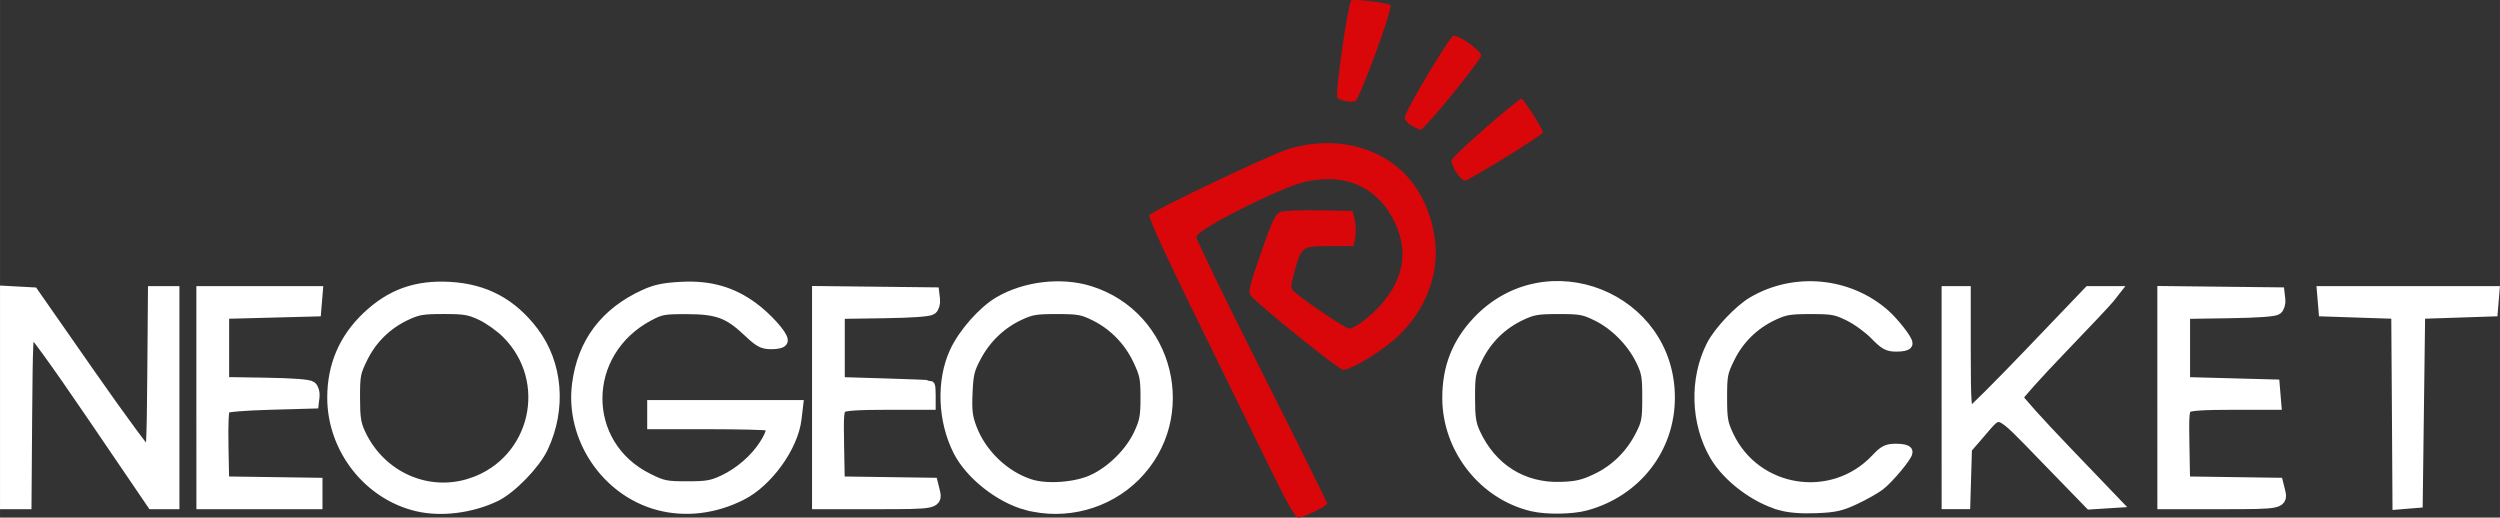 <?xml version="1.0" encoding="UTF-8" standalone="no"?>
<!-- Created with Inkscape (http://www.inkscape.org/) -->

<svg
   xmlns:dc="http://purl.org/dc/elements/1.1/"
   xmlns:cc="http://creativecommons.org/ns#"
   xmlns:rdf="http://www.w3.org/1999/02/22-rdf-syntax-ns#"
   xmlns:svg="http://www.w3.org/2000/svg"
   xmlns="http://www.w3.org/2000/svg"
   xmlns:sodipodi="http://sodipodi.sourceforge.net/DTD/sodipodi-0.dtd"
   xmlns:inkscape="http://www.inkscape.org/namespaces/inkscape"
   width="485.064"
   height="100.432"
   viewBox="0 0 128.34 26.573"
   version="1.1"
   id="svg8"
   inkscape:version="0.92.5 (2060ec1f9f, 2020-04-08)"
   sodipodi:docname="ngp.svg">
  <rect x="0" y="0" width="128.34" height="26.573" fill="#333333" stroke="none"/>
  <defs
     id="defs2" />
  <sodipodi:namedview
     id="base"
     pagecolor="#ffffff"
     bordercolor="#666666"
     borderopacity="1.0"
     inkscape:pageopacity="0.0"
     inkscape:pageshadow="2"
     inkscape:zoom="0.91590885"
     inkscape:cx="326.62229"
     inkscape:cy="97.086311"
     inkscape:document-units="mm"
     inkscape:current-layer="layer1"
     showgrid="false"
     units="px"
     inkscape:pagecheckerboard="true"
     inkscape:window-width="1366"
     inkscape:window-height="740"
     inkscape:window-x="0"
     inkscape:window-y="0"
     inkscape:window-maximized="1" />
  <g
     inkscape:label="Layer 1"
     inkscape:groupmode="layer"
     id="layer1"
     transform="translate(-1.58,-255.031)">
    <path
       inkscape:connector-curvature="0"
       id="path430"
       d="m 171.9,228.769 c -0.108,-0.121 -0.391,-0.639 -0.63,-1.153 -0.239,-0.513 -1.65,-3.397 -3.135,-6.409 -3.539,-7.174 -3.92,-7.979 -3.92,-8.274 0,-0.187 0.266,-0.381 1.089,-0.791 2.301,-1.148 6.216,-2.933 6.751,-3.078 0.932,-0.253 2.797,-0.188 3.726,0.129 1.615,0.551 2.957,1.789 3.497,3.226 1.305,3.471 -0.224,6.871 -3.864,8.593 -0.424,0.201 -0.863,0.331 -0.976,0.289 -0.299,-0.11 -5.004,-4.014 -5.082,-4.216 -0.036,-0.094 0.286,-1.156 0.716,-2.359 0.611,-1.71 0.839,-2.21 1.046,-2.289 0.146,-0.056 1.117,-0.105 2.159,-0.111 2.297,-0.012 2.387,0.034 2.387,1.221 0,0.406 -0.054,0.88 -0.12,1.053 -0.117,0.307 -0.155,0.316 -1.451,0.35 l -1.331,0.035 -0.221,0.785 c -0.257,0.911 -0.386,0.715 1.245,1.886 0.575,0.413 1.12,0.751 1.21,0.751 0.09,0 0.501,-0.33 0.914,-0.733 1.391,-1.361 1.719,-2.713 1.014,-4.182 -0.763,-1.59 -2.043,-2.23 -3.879,-1.94 -0.602,0.095 -1.39,0.416 -3.148,1.282 -1.29,0.635 -2.369,1.194 -2.399,1.242 -0.03,0.048 1.46,3.113 3.309,6.813 1.85,3.699 3.363,6.841 3.363,6.983 0,0.195 -0.188,0.341 -0.778,0.607 -1.146,0.516 -1.269,0.539 -1.491,0.29 z m -44.755,-0.541 c -0.928,-0.182 -2.097,-0.813 -2.866,-1.546 -2.494,-2.379 -2.503,-6.322 -0.02,-8.691 1.937,-1.847 4.598,-2.22 7.037,-0.985 0.805,0.408 2.062,1.671 2.477,2.491 0.708,1.397 0.867,2.88 0.471,4.395 -0.798,3.057 -3.916,4.96 -7.1,4.335 z m 3.116,-2.002 c 0.893,-0.416 1.658,-1.179 2.079,-2.076 0.284,-0.606 0.33,-0.866 0.33,-1.885 0,-1.11 -0.026,-1.23 -0.427,-1.969 -0.785,-1.449 -1.916,-2.146 -3.617,-2.232 -1.401,-0.071 -2.233,0.228 -3.155,1.133 -1.064,1.044 -1.512,2.304 -1.32,3.715 0.223,1.646 1.29,2.922 2.962,3.541 0.746,0.277 2.309,0.164 3.149,-0.227 z m 9.204,1.94 c -1.506,-0.405 -3.001,-1.542 -3.739,-2.843 -1.058,-1.865 -1.01,-4.436 0.116,-6.211 0.81,-1.277 2.313,-2.358 3.733,-2.685 1.344,-0.309 3.056,-0.076 4.279,0.585 0.74,0.399 1.941,1.535 2.244,2.123 0.327,0.634 0.205,0.767 -0.707,0.767 -0.771,0 -0.798,-0.012 -1.342,-0.57 -0.853,-0.877 -1.593,-1.206 -2.857,-1.268 -1.358,-0.067 -2.203,0.227 -3.153,1.095 -0.953,0.871 -1.379,1.848 -1.38,3.17 -8.7e-4,0.815 0.058,1.124 0.326,1.702 0.739,1.593 2.03,2.47 3.772,2.563 1.2,0.064 2.09,-0.22 2.92,-0.929 0.623,-0.533 1.275,-1.389 1.177,-1.546 -0.037,-0.06 -1.341,-0.109 -2.897,-0.109 -2.035,0 -2.872,-0.042 -2.979,-0.149 -0.082,-0.082 -0.149,-0.358 -0.149,-0.612 0,-0.915 -0.279,-0.856 4.053,-0.856 4.504,0 4.234,-0.083 3.965,1.212 -0.684,3.281 -4.161,5.431 -7.382,4.565 z m 19.163,0.062 c -2.069,-0.406 -4.003,-2.265 -4.569,-4.391 -0.2,-0.75 -0.219,-2.153 -0.041,-2.927 0.342,-1.485 1.811,-3.351 3.135,-3.985 2.331,-1.115 4.967,-0.742 6.826,0.964 2.534,2.326 2.617,6.196 0.187,8.665 -1.438,1.461 -3.478,2.077 -5.538,1.673 z m 3.097,-1.995 c 0.865,-0.405 1.636,-1.176 2.08,-2.081 0.301,-0.612 0.346,-0.852 0.346,-1.825 0,-0.951 -0.05,-1.226 -0.33,-1.823 -0.404,-0.862 -1.129,-1.606 -1.999,-2.053 -0.521,-0.267 -0.877,-0.348 -1.715,-0.39 -1.442,-0.071 -2.279,0.24 -3.245,1.206 -1.975,1.975 -1.599,5.285 0.761,6.702 0.929,0.558 1.268,0.643 2.422,0.61 0.768,-0.022 1.152,-0.102 1.68,-0.349 z m 22.661,1.995 c -0.928,-0.182 -2.097,-0.813 -2.866,-1.546 -2.494,-2.379 -2.503,-6.322 -0.02,-8.691 1.921,-1.832 4.609,-2.215 7.008,-1 0.831,0.421 2.085,1.675 2.506,2.506 2.319,4.577 -1.586,9.721 -6.629,8.731 z m 3.097,-1.995 c 0.871,-0.408 1.691,-1.227 2.104,-2.101 0.277,-0.588 0.323,-0.851 0.321,-1.867 -0.002,-1.051 -0.04,-1.256 -0.35,-1.846 -0.443,-0.846 -1.226,-1.629 -2.016,-2.017 -0.905,-0.444 -2.456,-0.493 -3.48,-0.109 -1.01,0.379 -2.035,1.397 -2.407,2.391 -0.337,0.9 -0.358,2.386 -0.044,3.157 0.497,1.224 1.441,2.146 2.638,2.577 0.853,0.308 2.365,0.221 3.235,-0.186 z m 9.596,1.933 c -2.622,-0.705 -4.497,-3.138 -4.492,-5.83 0.003,-1.62 0.521,-2.925 1.636,-4.116 1.88,-2.01 4.719,-2.499 7.204,-1.24 0.755,0.382 1.745,1.288 2.224,2.033 0.533,0.83 0.44,1.012 -0.516,1.012 -0.742,0 -0.756,-0.007 -1.387,-0.659 -0.979,-1.012 -1.614,-1.27 -3.126,-1.27 -1.133,0 -1.309,0.033 -1.975,0.37 -1.441,0.73 -2.339,2.199 -2.34,3.827 -9.9e-4,1.562 0.739,2.911 2.017,3.677 0.899,0.539 1.487,0.684 2.543,0.627 1.141,-0.062 2.059,-0.486 2.869,-1.326 0.612,-0.635 0.626,-0.641 1.383,-0.642 0.524,-5.1e-4 0.785,0.052 0.828,0.166 0.113,0.294 -0.319,0.995 -1.09,1.773 -1.501,1.512 -3.765,2.138 -5.777,1.597 z m -91.327,-0.202 c -0.112,-0.112 -0.149,-1.537 -0.149,-5.647 0,-4.584 0.029,-5.522 0.176,-5.643 0.105,-0.087 0.487,-0.131 0.954,-0.109 l 0.778,0.037 1.045,1.493 c 0.575,0.821 1.839,2.637 2.811,4.034 l 1.766,2.541 0.033,-3.899 c 0.022,-2.624 0.078,-3.954 0.171,-4.065 0.205,-0.248 1.428,-0.223 1.525,0.031 0.042,0.108 0.075,2.645 0.075,5.637 0,4.065 -0.038,5.478 -0.149,5.59 -0.241,0.241 -1.308,0.187 -1.562,-0.078 -0.12,-0.125 -1.198,-1.668 -2.395,-3.427 -1.198,-1.76 -2.458,-3.603 -2.8,-4.096 l -0.622,-0.897 -0.062,4.169 c -0.034,2.293 -0.108,4.239 -0.163,4.324 -0.129,0.2 -1.232,0.204 -1.43,0.006 z m 10.07,-0.018 c -0.104,-0.125 -0.134,-1.697 -0.11,-5.757 l 0.032,-5.585 h 3.235 3.235 l 0.038,0.725 c 0.032,0.622 0.004,0.734 -0.195,0.786 -0.128,0.033 -1.209,0.071 -2.402,0.083 l -2.17,0.023 v 1.555 1.555 l 2.266,0.034 2.266,0.034 0.085,0.452 c 0.047,0.248 0.034,0.597 -0.029,0.775 l -0.114,0.323 -2.268,0.034 -2.268,0.034 v 1.677 1.677 h 2.287 c 1.823,0 2.317,0.036 2.433,0.177 0.084,0.102 0.13,0.458 0.109,0.84 l -0.038,0.663 -3.125,0.033 c -2.538,0.027 -3.152,8.7e-4 -3.268,-0.139 z m 31.619,0.02 c -0.114,-0.114 -0.151,-1.491 -0.149,-5.633 0.001,-3.015 0.047,-5.553 0.102,-5.639 0.077,-0.122 0.816,-0.15 3.265,-0.124 l 3.164,0.033 0.038,0.671 c 0.021,0.371 -0.022,0.732 -0.097,0.806 -0.087,0.087 -0.938,0.136 -2.403,0.138 l -2.267,0.002 v 1.555 1.555 l 2.239,0.042 c 1.527,0.029 2.268,0.088 2.331,0.187 0.155,0.243 0.106,1.164 -0.069,1.309 -0.102,0.085 -0.991,0.15 -2.333,0.171 l -2.169,0.034 -0.035,1.649 -0.035,1.649 2.275,0.002 c 1.251,0.001 2.348,0.048 2.437,0.105 0.111,0.07 0.15,0.334 0.124,0.838 l -0.038,0.735 -3.115,0.033 c -2.318,0.025 -3.154,-0.006 -3.267,-0.118 z m 57.896,-0.002 c -0.034,-0.089 -0.047,-2.682 -0.03,-5.762 l 0.032,-5.6 h 0.747 0.747 l 0.034,2.858 c 0.018,1.572 0.075,2.899 0.125,2.95 0.05,0.05 1.376,-1.252 2.947,-2.894 l 2.855,-2.986 0.876,0.036 c 0.681,0.028 0.884,0.08 0.913,0.233 0.022,0.117 -0.98,1.259 -2.456,2.8 -1.372,1.432 -2.494,2.659 -2.493,2.728 2.5e-4,0.068 1.124,1.288 2.497,2.711 1.626,1.684 2.482,2.661 2.456,2.8 -0.033,0.173 -0.204,0.221 -0.893,0.251 l -0.852,0.037 -2.253,-2.322 -2.253,-2.322 -0.713,0.792 -0.713,0.792 -0.037,1.493 -0.038,1.493 -0.717,0.037 c -0.502,0.026 -0.736,-0.012 -0.779,-0.124 z m 11.167,0.002 c -0.114,-0.114 -0.151,-1.491 -0.149,-5.633 9.8e-4,-3.015 0.047,-5.553 0.102,-5.639 0.077,-0.122 0.816,-0.15 3.265,-0.124 l 3.164,0.033 v 0.747 0.747 l -2.364,0.062 -2.364,0.062 v 1.555 1.555 l 2.234,0.034 c 1.597,0.024 2.262,0.078 2.331,0.187 0.116,0.182 0.127,0.788 0.022,1.179 -0.074,0.277 -0.096,0.28 -2.363,0.28 h -2.288 v 1.68 1.68 l 2.271,0.002 c 1.249,0.001 2.344,0.048 2.433,0.105 0.111,0.07 0.15,0.334 0.124,0.838 l -0.038,0.735 -3.115,0.033 c -2.318,0.025 -3.154,-0.006 -3.267,-0.118 z m 12.068,-0.002 c -0.111,-0.111 -0.149,-1.374 -0.149,-4.913 v -4.764 l -0.28,-0.065 c -0.154,-0.036 -1.008,-0.079 -1.898,-0.096 l -1.618,-0.03 v -0.747 -0.747 l 4.527,-0.033 c 3.238,-0.023 4.576,0.007 4.698,0.109 0.182,0.151 0.231,1.067 0.07,1.32 -0.067,0.105 -0.648,0.163 -1.896,0.187 l -1.799,0.035 -0.062,4.791 c -0.034,2.635 -0.108,4.861 -0.163,4.946 -0.129,0.2 -1.232,0.204 -1.43,0.006 z M 180.36,211.295 c -0.754,-1.012 -0.779,-1.081 -0.517,-1.414 0.481,-0.611 3.814,-3.431 4.01,-3.393 0.269,0.052 1.374,1.822 1.383,2.215 0.006,0.27 -0.268,0.482 -2.077,1.606 -1.146,0.712 -2.175,1.319 -2.287,1.348 -0.125,0.033 -0.323,-0.107 -0.512,-0.362 z m -2.563,-2.718 c -0.284,-0.206 -0.516,-0.446 -0.516,-0.534 0,-0.16 0.568,-1.185 1.946,-3.509 0.493,-0.832 0.82,-1.256 0.987,-1.281 0.331,-0.048 2.045,1.158 2.044,1.439 -3e-4,0.118 -0.761,1.124 -1.691,2.237 -1.271,1.52 -1.76,2.022 -1.972,2.022 -0.155,0 -0.514,-0.168 -0.798,-0.374 z m -3.347,-1.14 c -0.392,-0.088 -0.544,-0.189 -0.588,-0.391 -0.033,-0.15 0.121,-1.415 0.342,-2.81 0.303,-1.921 0.451,-2.569 0.607,-2.668 0.303,-0.191 2.464,0.162 2.632,0.43 0.096,0.153 -0.106,0.832 -0.828,2.793 -0.525,1.425 -1.024,2.636 -1.109,2.689 -0.187,0.119 -0.367,0.111 -1.056,-0.043 z"
       style="fill:#d0d0d0;stroke-width:0.124" />
    <path
       inkscape:connector-curvature="0"
       id="path428"
       d="m 50.225,232.684 c -0.073,-0.088 -0.858,-1.642 -1.744,-3.453 -0.886,-1.811 -2.593,-5.299 -3.794,-7.752 -1.201,-2.453 -2.153,-4.537 -2.117,-4.631 0.036,-0.095 0.467,-0.363 0.956,-0.597 7.037,-3.358 7.14,-3.396 8.917,-3.279 3.086,0.202 5.258,2.378 5.443,5.453 0.104,1.721 -0.353,3.089 -1.481,4.436 -0.975,1.164 -3.198,2.554 -3.709,2.319 -0.525,-0.242 -4.982,-4.057 -4.982,-4.264 0,-0.362 1.462,-4.275 1.639,-4.387 0.27,-0.171 4.134,-0.135 4.31,0.04 0.155,0.155 0.21,1.663 0.074,2.018 -0.061,0.158 -0.286,0.197 -1.151,0.199 -1.521,0.002 -1.6,0.036 -1.822,0.782 -0.317,1.067 -0.317,1.067 1.125,2.059 l 1.312,0.903 0.426,-0.263 c 0.572,-0.353 1.355,-1.26 1.695,-1.963 0.643,-1.328 0.334,-2.826 -0.815,-3.954 -0.816,-0.801 -1.416,-0.986 -2.903,-0.893 -1.058,0.066 -1.124,0.09 -3.325,1.189 -1.235,0.617 -2.349,1.2 -2.476,1.296 -0.219,0.164 -0.041,0.551 3.205,6.967 1.945,3.845 3.405,6.874 3.365,6.978 -0.064,0.166 -1.64,0.958 -1.907,0.958 -0.059,0 -0.168,-0.072 -0.241,-0.16 z m -45.056,-0.651 c -2.584,-0.725 -4.371,-3.06 -4.367,-5.704 0.003,-1.653 0.576,-3.041 1.731,-4.197 1.997,-1.997 5.032,-2.307 7.427,-0.759 1.8,1.163 2.782,3.173 2.628,5.373 -0.161,2.285 -1.657,4.294 -3.808,5.114 -0.921,0.351 -2.676,0.435 -3.611,0.172 z m 3.508,-1.78 c 0.942,-0.464 1.603,-1.144 2.062,-2.122 0.283,-0.604 0.327,-0.86 0.325,-1.882 -0.004,-1.381 -0.23,-1.974 -1.138,-2.984 -0.801,-0.891 -1.683,-1.284 -3.017,-1.346 -1.485,-0.069 -2.287,0.238 -3.319,1.27 -0.933,0.933 -1.296,1.785 -1.296,3.042 0,1.585 0.551,2.704 1.795,3.644 0.872,0.659 1.557,0.861 2.766,0.814 0.842,-0.032 1.152,-0.107 1.822,-0.436 z m 9.08,1.777 c -2.686,-0.723 -4.413,-2.99 -4.406,-5.781 0.005,-1.741 0.632,-3.133 1.958,-4.345 1.211,-1.107 2.591,-1.576 4.332,-1.473 1.206,0.071 2.178,0.417 3.09,1.098 0.696,0.521 1.752,1.8 1.676,2.031 -0.025,0.076 -0.338,0.155 -0.694,0.176 -0.618,0.036 -0.679,0.011 -1.291,-0.54 -0.353,-0.318 -0.925,-0.726 -1.27,-0.908 -0.557,-0.293 -0.768,-0.33 -1.872,-0.331 -1.083,-0.001 -1.333,0.041 -1.929,0.322 -0.932,0.44 -1.689,1.216 -2.152,2.205 -0.332,0.71 -0.386,0.965 -0.385,1.824 0.002,1.314 0.417,2.278 1.365,3.175 0.836,0.791 1.611,1.134 2.737,1.214 1.08,0.076 2.016,-0.17 2.857,-0.75 0.65,-0.448 1.632,-1.723 1.496,-1.943 -0.058,-0.094 -1.003,-0.138 -3,-0.138 h -2.915 l -0.074,-0.296 c -0.041,-0.163 -0.056,-0.457 -0.034,-0.653 l 0.041,-0.357 3.849,-0.033 c 2.661,-0.023 3.875,0.008 3.932,0.102 0.046,0.074 0.032,0.425 -0.03,0.78 -0.571,3.249 -4.089,5.482 -7.283,4.622 z m 18.895,-0.005 c -2.063,-0.555 -3.75,-2.301 -4.243,-4.393 -0.098,-0.415 -0.134,-1.093 -0.094,-1.784 0.056,-0.987 0.122,-1.232 0.576,-2.149 1.095,-2.209 3.219,-3.429 5.695,-3.271 1.837,0.117 3.474,1.059 4.493,2.584 0.737,1.103 0.966,1.906 0.957,3.36 -0.009,1.405 -0.267,2.23 -1.046,3.341 -1.408,2.007 -3.978,2.945 -6.336,2.311 z m 3.516,-1.776 c 0.932,-0.459 1.573,-1.125 2.055,-2.133 0.278,-0.582 0.327,-0.852 0.327,-1.807 0,-1.018 -0.038,-1.2 -0.409,-1.953 -0.756,-1.537 -2.004,-2.344 -3.76,-2.432 -1.472,-0.074 -2.276,0.233 -3.309,1.266 -0.954,0.954 -1.296,1.778 -1.296,3.122 0,1.163 0.323,2.069 1.02,2.861 1.003,1.14 2.029,1.58 3.541,1.519 0.842,-0.034 1.154,-0.109 1.83,-0.442 z m 22.242,1.776 c -2.561,-0.689 -4.371,-3.05 -4.367,-5.696 0.008,-4.786 5.288,-7.582 9.237,-4.891 0.924,0.63 1.827,1.766 2.21,2.779 0.336,0.891 0.454,2.373 0.262,3.273 -0.472,2.199 -2.328,4.098 -4.496,4.597 -0.777,0.179 -2.051,0.151 -2.846,-0.062 z m 3.492,-1.764 c 0.959,-0.472 1.617,-1.147 2.078,-2.13 0.283,-0.603 0.328,-0.862 0.326,-1.882 -0.002,-1.051 -0.04,-1.256 -0.35,-1.847 -0.488,-0.932 -1.196,-1.654 -2.038,-2.081 -0.655,-0.332 -0.835,-0.365 -1.965,-0.365 -1.11,0 -1.321,0.037 -1.952,0.348 -0.912,0.448 -1.866,1.484 -2.207,2.395 -0.312,0.833 -0.34,2.098 -0.068,3.016 0.233,0.784 0.808,1.558 1.605,2.161 0.857,0.647 1.556,0.856 2.75,0.821 0.84,-0.025 1.129,-0.094 1.822,-0.435 z m 9.45,1.764 c -2.561,-0.689 -4.371,-3.05 -4.367,-5.696 0.003,-1.653 0.576,-3.041 1.731,-4.197 2.017,-2.017 5.088,-2.312 7.477,-0.716 0.857,0.572 1.866,1.756 1.866,2.189 7e-5,0.255 -0.059,0.28 -0.657,0.28 -0.623,0 -0.691,-0.033 -1.341,-0.658 -0.965,-0.927 -1.676,-1.238 -2.98,-1.304 -0.881,-0.044 -1.182,-0.006 -1.804,0.228 -1.023,0.385 -2.155,1.511 -2.531,2.516 -0.36,0.964 -0.365,2.312 -0.011,3.257 0.339,0.905 1.261,1.906 2.189,2.374 0.651,0.328 0.849,0.366 1.91,0.368 1.083,0.001 1.253,-0.033 1.998,-0.399 0.456,-0.224 1.047,-0.649 1.343,-0.964 0.502,-0.535 0.563,-0.564 1.206,-0.564 0.781,0 0.853,0.146 0.422,0.853 -0.653,1.071 -2.266,2.189 -3.602,2.497 -0.781,0.18 -2.053,0.152 -2.849,-0.062 z m -91.294,-0.208 c -0.033,-0.086 -0.045,-2.619 -0.027,-5.631 l 0.033,-5.475 0.763,-0.037 c 0.526,-0.025 0.816,0.017 0.933,0.135 0.093,0.095 1.402,1.944 2.908,4.11 1.506,2.166 2.78,3.939 2.831,3.94 0.051,0.001 0.094,-1.776 0.095,-3.949 9.9e-4,-2.173 0.049,-4.024 0.105,-4.114 0.069,-0.108 0.31,-0.15 0.714,-0.124 l 0.61,0.039 v 5.6 5.6 l -0.626,0.037 c -0.523,0.031 -0.668,-0.011 -0.881,-0.249 -0.14,-0.157 -1.474,-2.077 -2.965,-4.268 -1.491,-2.19 -2.789,-4.064 -2.883,-4.164 -0.147,-0.155 -0.172,0.44 -0.172,4.065 0,2.336 -0.034,4.336 -0.075,4.444 -0.095,0.247 -1.268,0.282 -1.361,0.041 z m 10.08,0.002 c -0.033,-0.087 -0.046,-2.622 -0.028,-5.633 l 0.033,-5.475 h 3.111 3.111 l 0.039,0.61 c 0.026,0.404 -0.017,0.645 -0.124,0.714 -0.09,0.057 -1.185,0.104 -2.434,0.105 l -2.271,0.002 v 1.61 1.61 l 2.245,0.039 c 2.45,0.043 2.48,0.052 2.48,0.786 0,0.669 -0.025,0.676 -2.428,0.713 l -2.234,0.034 -0.035,1.773 -0.035,1.773 2.274,0.002 c 1.251,0.001 2.348,0.048 2.438,0.105 0.108,0.069 0.15,0.31 0.124,0.714 l -0.039,0.61 -3.083,0.033 c -2.399,0.026 -3.096,-0.001 -3.143,-0.124 z m 31.607,0 c -0.033,-0.087 -0.046,-2.622 -0.028,-5.633 l 0.033,-5.475 3.074,-0.033 c 3.023,-0.033 3.077,-0.029 3.216,0.231 0.179,0.334 0.049,1.061 -0.206,1.159 -0.106,0.041 -1.197,0.074 -2.423,0.074 h -2.23 v 1.618 1.618 h 2.124 c 1.226,0 2.225,0.054 2.364,0.129 0.251,0.134 0.339,0.892 0.14,1.206 -0.069,0.109 -0.735,0.162 -2.331,0.187 l -2.234,0.034 -0.035,1.771 -0.035,1.771 2.396,0.034 2.396,0.034 0.12,0.342 c 0.077,0.22 0.077,0.464 -4e-5,0.684 l -0.12,0.342 -3.08,0.033 c -2.397,0.026 -3.093,-0.001 -3.14,-0.124 z m 57.99,0.005 c -0.034,-0.089 -0.048,-2.626 -0.03,-5.638 l 0.033,-5.475 h 0.622 0.622 l 0.034,2.92 c 0.018,1.606 0.078,2.965 0.132,3.019 0.054,0.054 0.598,-0.42 1.208,-1.054 0.61,-0.634 1.941,-2.006 2.957,-3.05 l 1.847,-1.898 h 0.8 c 0.557,0 0.8,0.047 0.8,0.156 -3e-5,0.086 -1.155,1.35 -2.566,2.81 l -2.565,2.655 0.368,0.394 c 0.202,0.217 1.358,1.428 2.567,2.691 1.21,1.263 2.181,2.355 2.157,2.427 -0.024,0.072 -0.381,0.147 -0.795,0.167 l -0.752,0.037 -2.259,-2.334 -2.259,-2.334 -0.774,0.774 -0.774,0.774 -0.062,1.523 -0.062,1.523 -0.592,0.038 c -0.401,0.026 -0.612,-0.014 -0.655,-0.124 z m 11.072,-0.007 c -0.033,-0.086 -0.045,-2.619 -0.027,-5.631 l 0.032,-5.475 3.074,-0.033 c 3.023,-0.033 3.077,-0.029 3.216,0.231 0.213,0.397 0.045,1.066 -0.289,1.156 -0.152,0.041 -1.243,0.075 -2.423,0.076 l -2.147,0.001 v 1.618 1.618 h 2.124 c 1.226,0 2.225,0.054 2.364,0.129 0.251,0.134 0.339,0.892 0.14,1.206 -0.069,0.109 -0.735,0.162 -2.331,0.187 l -2.234,0.034 -0.035,1.773 -0.035,1.773 h 2.297 c 1.922,0 2.329,0.032 2.492,0.196 0.224,0.224 0.255,0.706 0.067,1.057 -0.122,0.228 -0.291,0.241 -3.177,0.241 -2.324,0 -3.062,-0.037 -3.108,-0.156 z m 12.097,0.072 c -0.046,-0.046 -0.083,-2.258 -0.083,-4.915 v -4.832 l -1.649,-10e-4 c -2.237,-0.002 -2.23,2.5e-4 -2.184,-0.792 l 0.037,-0.637 h 4.542 4.542 l 0.04,0.555 c 0.058,0.82 -0.076,0.876 -2.117,0.876 h -1.718 v 4.766 c 0,3.541 -0.038,4.804 -0.149,4.915 -0.157,0.157 -1.119,0.208 -1.261,0.066 z M 58.625,215.143 c -0.536,-0.718 -0.62,-0.954 -0.436,-1.219 0.324,-0.465 3.74,-3.367 3.919,-3.33 0.251,0.052 1.457,2.039 1.346,2.218 -0.165,0.267 -4.122,2.735 -4.386,2.735 -0.078,0 -0.278,-0.182 -0.444,-0.404 z m -2.482,-2.649 c -0.255,-0.174 -0.464,-0.392 -0.464,-0.486 0,-0.186 0.352,-0.828 1.728,-3.15 0.583,-0.985 0.977,-1.524 1.112,-1.525 0.328,-4.5e-4 1.889,1.121 1.889,1.356 0,0.115 -0.736,1.089 -1.635,2.164 -1.169,1.398 -1.711,1.955 -1.9,1.955 -0.145,0 -0.474,-0.142 -0.729,-0.316 z m -3.439,-1.162 c -0.165,-0.046 -0.351,-0.166 -0.415,-0.268 -0.109,-0.172 0.555,-5.091 0.724,-5.364 0.169,-0.273 2.513,0.044 2.632,0.357 0.079,0.207 0.071,0.234 -0.983,3.074 -0.405,1.091 -0.797,2.057 -0.871,2.147 -0.142,0.171 -0.589,0.193 -1.088,0.054 z"
       style="fill:#e59fa3;stroke-width:0.124" />
    <path
       inkscape:connector-curvature="0"
       id="path426"
       d="m 162.458,230.728 c -0.08,-0.051 -0.592,-1.016 -1.138,-2.145 -0.546,-1.128 -2.258,-4.626 -3.805,-7.772 -2.248,-4.571 -2.782,-5.751 -2.657,-5.875 0.21,-0.21 6.467,-3.195 7.245,-3.456 1.462,-0.491 3.373,-0.355 4.781,0.341 0.827,0.409 1.945,1.499 2.318,2.261 1.295,2.647 0.72,5.527 -1.497,7.503 -0.79,0.704 -2.585,1.71 -2.862,1.604 -0.353,-0.136 -4.915,-3.997 -4.915,-4.161 0,-0.247 1.36,-4.033 1.516,-4.221 0.2,-0.24 3.998,-0.226 4.199,0.017 0.089,0.107 0.131,0.506 0.109,1.027 l -0.037,0.851 -1.244,0.063 c -0.684,0.035 -1.313,0.107 -1.397,0.161 -0.172,0.11 -0.532,1.231 -0.532,1.654 0,0.208 0.3,0.49 1.213,1.138 1.575,1.118 1.464,1.067 1.865,0.859 0.491,-0.254 1.57,-1.427 1.912,-2.079 0.636,-1.212 0.271,-3.059 -0.82,-4.15 -0.763,-0.763 -1.409,-0.973 -2.823,-0.919 l -1.204,0.046 -2.381,1.176 c -1.31,0.647 -2.466,1.27 -2.57,1.385 -0.171,0.189 0.122,0.828 3.171,6.908 1.848,3.685 3.378,6.784 3.4,6.887 0.026,0.123 -0.235,0.323 -0.769,0.588 -0.9,0.447 -0.876,0.44 -1.079,0.311 z m -45.199,-0.59 c -2.584,-0.725 -4.371,-3.06 -4.367,-5.704 0.003,-1.653 0.576,-3.041 1.731,-4.197 1.997,-1.997 5.032,-2.307 7.427,-0.759 1.8,1.163 2.782,3.173 2.628,5.373 -0.161,2.285 -1.657,4.294 -3.808,5.114 -0.921,0.351 -2.676,0.435 -3.611,0.172 z m 3.508,-1.78 c 0.942,-0.464 1.603,-1.144 2.062,-2.122 0.283,-0.604 0.327,-0.86 0.325,-1.882 -0.004,-1.381 -0.23,-1.974 -1.138,-2.984 -0.801,-0.891 -1.683,-1.284 -3.017,-1.346 -1.485,-0.069 -2.287,0.238 -3.319,1.27 -0.933,0.933 -1.296,1.785 -1.296,3.042 0,1.585 0.551,2.704 1.795,3.644 0.872,0.659 1.557,0.861 2.766,0.814 0.842,-0.032 1.152,-0.107 1.822,-0.436 z m 9.08,1.777 c -2.686,-0.723 -4.413,-2.99 -4.406,-5.781 0.005,-1.741 0.632,-3.133 1.958,-4.345 1.211,-1.107 2.591,-1.576 4.332,-1.473 1.206,0.071 2.178,0.417 3.09,1.098 0.696,0.521 1.752,1.8 1.676,2.031 -0.025,0.076 -0.338,0.155 -0.694,0.176 -0.618,0.036 -0.679,0.011 -1.291,-0.54 -0.353,-0.318 -0.925,-0.726 -1.27,-0.908 -0.557,-0.293 -0.768,-0.33 -1.872,-0.331 -1.083,-0.001 -1.333,0.041 -1.929,0.322 -0.932,0.44 -1.689,1.216 -2.152,2.205 -0.332,0.71 -0.386,0.965 -0.385,1.824 0.002,1.314 0.417,2.278 1.365,3.175 0.836,0.791 1.611,1.134 2.737,1.214 1.08,0.076 2.016,-0.17 2.857,-0.75 0.65,-0.448 1.632,-1.723 1.496,-1.943 -0.058,-0.094 -1.003,-0.138 -3,-0.138 h -2.915 l -0.074,-0.296 c -0.041,-0.163 -0.056,-0.457 -0.034,-0.653 l 0.041,-0.357 3.849,-0.033 c 2.661,-0.023 3.875,0.008 3.932,0.102 0.046,0.074 0.032,0.425 -0.03,0.78 -0.571,3.249 -4.089,5.482 -7.283,4.622 z m 18.895,-0.005 c -2.063,-0.555 -3.75,-2.301 -4.243,-4.393 -0.098,-0.415 -0.134,-1.093 -0.094,-1.784 0.056,-0.987 0.122,-1.232 0.576,-2.149 1.095,-2.209 3.219,-3.429 5.695,-3.271 1.837,0.117 3.474,1.059 4.493,2.584 0.737,1.103 0.966,1.906 0.957,3.36 -0.009,1.405 -0.267,2.23 -1.046,3.341 -1.408,2.007 -3.978,2.945 -6.336,2.311 z m 3.516,-1.776 c 0.932,-0.459 1.573,-1.125 2.055,-2.133 0.278,-0.582 0.327,-0.852 0.327,-1.807 0,-1.018 -0.038,-1.2 -0.409,-1.953 -0.756,-1.537 -2.004,-2.344 -3.76,-2.432 -1.472,-0.074 -2.276,0.233 -3.309,1.266 -0.954,0.954 -1.296,1.778 -1.296,3.122 0,1.163 0.323,2.069 1.02,2.861 1.003,1.14 2.029,1.58 3.541,1.519 0.842,-0.034 1.154,-0.109 1.83,-0.442 z m 22.242,1.776 c -2.561,-0.689 -4.371,-3.05 -4.367,-5.696 0.008,-4.786 5.288,-7.582 9.237,-4.891 0.924,0.63 1.827,1.766 2.21,2.779 0.336,0.891 0.454,2.373 0.262,3.273 -0.472,2.199 -2.328,4.098 -4.496,4.597 -0.777,0.179 -2.051,0.151 -2.846,-0.062 z m 3.492,-1.764 c 0.959,-0.472 1.617,-1.147 2.078,-2.13 0.283,-0.603 0.328,-0.862 0.326,-1.882 -0.002,-1.051 -0.04,-1.256 -0.35,-1.847 -0.488,-0.932 -1.196,-1.654 -2.038,-2.081 -0.655,-0.332 -0.835,-0.365 -1.965,-0.365 -1.11,0 -1.321,0.037 -1.952,0.348 -0.912,0.448 -1.866,1.484 -2.207,2.395 -0.312,0.833 -0.34,2.098 -0.068,3.016 0.233,0.784 0.808,1.558 1.605,2.161 0.857,0.647 1.556,0.856 2.75,0.821 0.84,-0.025 1.129,-0.094 1.822,-0.435 z m 9.45,1.764 c -2.561,-0.689 -4.371,-3.05 -4.367,-5.696 0.003,-1.653 0.576,-3.041 1.731,-4.197 2.017,-2.017 5.088,-2.312 7.477,-0.716 0.857,0.572 1.866,1.756 1.866,2.189 7e-5,0.255 -0.059,0.28 -0.657,0.28 -0.623,0 -0.691,-0.033 -1.341,-0.658 -0.965,-0.927 -1.676,-1.238 -2.98,-1.304 -0.881,-0.044 -1.182,-0.006 -1.804,0.228 -1.023,0.385 -2.155,1.511 -2.531,2.516 -0.36,0.964 -0.365,2.312 -0.011,3.257 0.339,0.905 1.261,1.906 2.189,2.374 0.651,0.328 0.849,0.366 1.91,0.368 1.083,0.001 1.253,-0.033 1.998,-0.399 0.456,-0.224 1.047,-0.649 1.343,-0.964 0.502,-0.535 0.563,-0.564 1.206,-0.564 0.781,0 0.853,0.146 0.422,0.853 -0.653,1.071 -2.266,2.189 -3.602,2.497 -0.781,0.18 -2.053,0.152 -2.849,-0.062 z m -91.294,-0.208 c -0.033,-0.086 -0.045,-2.619 -0.027,-5.631 l 0.032,-5.475 0.763,-0.037 c 0.526,-0.025 0.816,0.017 0.933,0.135 0.093,0.095 1.402,1.944 2.908,4.11 1.506,2.166 2.78,3.939 2.831,3.94 0.051,10e-4 0.094,-1.776 0.095,-3.949 10e-4,-2.173 0.049,-4.024 0.105,-4.114 0.069,-0.108 0.31,-0.15 0.714,-0.124 l 0.61,0.039 v 5.6 5.6 l -0.626,0.037 c -0.523,0.031 -0.668,-0.011 -0.881,-0.249 -0.14,-0.157 -1.474,-2.077 -2.965,-4.268 -1.491,-2.19 -2.789,-4.064 -2.883,-4.164 -0.147,-0.155 -0.172,0.44 -0.172,4.065 0,2.336 -0.034,4.336 -0.076,4.444 -0.095,0.247 -1.268,0.282 -1.361,0.041 z m 10.08,0.002 c -0.033,-0.087 -0.046,-2.622 -0.028,-5.633 l 0.033,-5.475 h 3.111 3.111 l 0.039,0.61 c 0.026,0.404 -0.017,0.645 -0.124,0.714 -0.09,0.057 -1.185,0.104 -2.434,0.105 l -2.271,0.002 v 1.61 1.61 l 2.245,0.039 c 2.45,0.043 2.48,0.052 2.48,0.786 0,0.669 -0.024,0.676 -2.428,0.713 l -2.234,0.034 -0.035,1.773 -0.035,1.773 2.274,0.002 c 1.251,10e-4 2.348,0.048 2.438,0.105 0.108,0.069 0.15,0.31 0.124,0.714 l -0.039,0.61 -3.083,0.033 c -2.399,0.026 -3.096,-0.001 -3.143,-0.124 z m 31.607,0 c -0.033,-0.087 -0.046,-2.622 -0.028,-5.633 l 0.033,-5.475 3.074,-0.033 c 3.023,-0.033 3.077,-0.029 3.216,0.231 0.179,0.334 0.049,1.061 -0.206,1.159 -0.106,0.041 -1.197,0.074 -2.423,0.074 h -2.23 v 1.618 1.618 h 2.124 c 1.226,0 2.225,0.054 2.364,0.129 0.251,0.134 0.339,0.892 0.14,1.206 -0.069,0.109 -0.735,0.162 -2.331,0.187 l -2.234,0.034 -0.035,1.771 -0.035,1.771 2.396,0.034 2.396,0.034 0.12,0.342 c 0.077,0.22 0.077,0.464 -4e-5,0.684 l -0.12,0.342 -3.08,0.033 c -2.397,0.026 -3.093,-0.001 -3.14,-0.124 z m 57.99,0.005 c -0.034,-0.089 -0.048,-2.626 -0.03,-5.638 l 0.033,-5.475 h 0.622 0.622 l 0.034,2.92 c 0.018,1.606 0.078,2.965 0.132,3.019 0.054,0.054 0.598,-0.42 1.208,-1.054 0.61,-0.634 1.941,-2.006 2.957,-3.05 l 1.847,-1.898 h 0.8 c 0.557,0 0.8,0.047 0.8,0.156 -3e-5,0.086 -1.155,1.35 -2.566,2.81 l -2.565,2.655 0.368,0.394 c 0.202,0.217 1.358,1.428 2.567,2.691 1.21,1.263 2.181,2.355 2.157,2.427 -0.024,0.072 -0.381,0.147 -0.795,0.167 l -0.752,0.037 -2.259,-2.334 -2.259,-2.334 -0.774,0.774 -0.774,0.774 -0.062,1.523 -0.062,1.523 -0.592,0.038 c -0.401,0.026 -0.612,-0.014 -0.655,-0.124 z m 11.072,-0.007 c -0.033,-0.086 -0.045,-2.619 -0.027,-5.631 l 0.032,-5.475 3.074,-0.033 c 3.023,-0.033 3.077,-0.029 3.216,0.231 0.213,0.397 0.045,1.066 -0.289,1.156 -0.152,0.041 -1.243,0.075 -2.423,0.076 l -2.147,10e-4 v 1.618 1.618 h 2.124 c 1.226,0 2.225,0.054 2.364,0.129 0.251,0.134 0.339,0.892 0.14,1.206 -0.069,0.109 -0.735,0.162 -2.331,0.187 l -2.234,0.034 -0.035,1.773 -0.035,1.773 h 2.297 c 1.922,0 2.329,0.032 2.492,0.196 0.224,0.224 0.255,0.706 0.067,1.057 -0.122,0.228 -0.291,0.241 -3.177,0.241 -2.324,0 -3.062,-0.037 -3.108,-0.156 z m 12.097,0.072 c -0.046,-0.046 -0.083,-2.258 -0.083,-4.915 v -4.832 l -1.649,-0.001 c -2.237,-0.002 -2.23,2.5e-4 -2.184,-0.792 l 0.037,-0.637 h 4.542 4.542 l 0.04,0.555 c 0.058,0.82 -0.076,0.876 -2.117,0.876 h -1.718 v 4.766 c 0,3.541 -0.038,4.804 -0.149,4.915 -0.157,0.157 -1.119,0.208 -1.261,0.066 z M 170.634,212.91 c -0.218,-0.34 -0.36,-0.677 -0.315,-0.749 0.141,-0.229 3.692,-3.362 3.81,-3.362 0.168,0 1.231,1.709 1.231,1.979 0,0.169 -0.568,0.584 -2.044,1.492 -1.124,0.691 -2.099,1.257 -2.165,1.257 -0.066,0 -0.299,-0.278 -0.517,-0.618 z m -2.336,-2.383 c -0.222,-0.142 -0.404,-0.312 -0.404,-0.377 0,-0.311 2.441,-4.451 2.678,-4.542 0.192,-0.074 1.659,0.882 1.761,1.147 0.062,0.163 -1.689,2.393 -2.802,3.568 -0.507,0.535 -0.671,0.562 -1.231,0.203 z m -3.484,-1.245 c -0.227,-0.066 -0.404,-0.199 -0.404,-0.306 0,-0.333 0.754,-5.079 0.817,-5.142 0.107,-0.107 2.181,0.198 2.325,0.341 0.102,0.102 -0.064,0.694 -0.623,2.225 -1.093,2.995 -1.106,3.022 -1.431,3.009 -0.153,-0.006 -0.46,-0.064 -0.683,-0.128 z"
       style="fill:#a0a0a0;stroke-width:0.124" />
    <path
       inkscape:connector-curvature="0"
       id="path424"
       d="m 10.328,219.677 c -0.08,-0.051 -0.592,-1.016 -1.138,-2.145 -0.546,-1.128 -2.258,-4.626 -3.805,-7.772 -2.248,-4.571 -2.782,-5.751 -2.657,-5.875 0.21,-0.21 6.467,-3.195 7.245,-3.456 1.462,-0.491 3.373,-0.355 4.781,0.341 0.827,0.409 1.945,1.499 2.318,2.261 1.295,2.647 0.72,5.527 -1.497,7.503 -0.79,0.704 -2.585,1.71 -2.862,1.604 -0.353,-0.136 -4.915,-3.997 -4.915,-4.161 0,-0.247 1.36,-4.033 1.516,-4.221 0.2,-0.24 3.998,-0.226 4.199,0.017 0.089,0.107 0.131,0.506 0.109,1.027 l -0.037,0.851 -1.244,0.063 c -0.684,0.035 -1.313,0.107 -1.397,0.161 -0.172,0.11 -0.532,1.231 -0.532,1.654 0,0.208 0.3,0.49 1.213,1.138 1.575,1.118 1.464,1.067 1.865,0.859 0.491,-0.254 1.57,-1.427 1.912,-2.079 0.636,-1.212 0.271,-3.059 -0.82,-4.15 -0.763,-0.763 -1.409,-0.973 -2.823,-0.919 l -1.204,0.046 -2.381,1.176 c -1.31,0.647 -2.466,1.27 -2.57,1.385 -0.171,0.189 0.122,0.828 3.171,6.908 1.848,3.685 3.378,6.784 3.4,6.887 0.027,0.123 -0.235,0.323 -0.769,0.588 -0.9,0.447 -0.876,0.44 -1.079,0.311 z m -45.489,-0.81 c -0.967,-0.338 -2.064,-1.054 -2.599,-1.696 -0.204,-0.245 -0.578,-0.861 -0.83,-1.368 -0.42,-0.845 -0.462,-1.027 -0.504,-2.178 -0.038,-1.037 3.73e-4,-1.393 0.22,-2.043 0.626,-1.855 1.903,-3.134 3.748,-3.757 1.168,-0.394 2.98,-0.318 4.034,0.169 1.677,0.775 2.809,2.043 3.318,3.717 0.336,1.107 0.281,2.669 -0.131,3.738 -0.56,1.452 -1.883,2.776 -3.337,3.34 -1.101,0.427 -2.823,0.461 -3.919,0.079 z m 3.661,-1.362 c 0.98,-0.449 1.765,-1.215 2.247,-2.193 0.366,-0.743 0.404,-0.929 0.404,-1.944 0,-0.958 -0.049,-1.227 -0.334,-1.834 -0.467,-0.996 -1.312,-1.857 -2.251,-2.29 -0.683,-0.315 -0.918,-0.358 -1.958,-0.358 -0.954,7e-5 -1.296,0.053 -1.773,0.273 -0.821,0.379 -1.849,1.391 -2.28,2.245 -0.323,0.641 -0.362,0.843 -0.363,1.9 -0.001,1.042 0.041,1.274 0.357,1.958 0.537,1.164 1.558,2.043 2.877,2.48 0.785,0.26 2.233,0.149 3.073,-0.235 z m 9.262,1.508 c -0.874,-0.205 -2.17,-0.983 -2.816,-1.69 -3.434,-3.757 -0.841,-9.745 4.219,-9.745 1.539,0 2.811,0.467 3.839,1.409 0.677,0.62 1.297,1.442 1.203,1.593 -0.037,0.06 -0.322,0.109 -0.633,0.109 -0.498,0 -0.642,-0.069 -1.206,-0.579 -0.352,-0.318 -0.948,-0.724 -1.325,-0.902 -0.587,-0.277 -0.852,-0.323 -1.867,-0.323 -1.054,0 -1.262,0.039 -1.922,0.363 -0.908,0.446 -1.685,1.204 -2.137,2.084 -0.445,0.867 -0.56,2.485 -0.244,3.436 0.764,2.3 3.316,3.641 5.624,2.955 1.159,-0.344 2.553,-1.582 2.841,-2.522 l 0.086,-0.28 h -2.816 c -1.703,0 -2.912,-0.051 -3.057,-0.129 -0.276,-0.148 -0.335,-0.848 -0.091,-1.091 0.109,-0.109 1.108,-0.149 3.718,-0.149 2.955,0 3.594,0.031 3.717,0.179 0.116,0.14 0.106,0.348 -0.049,0.95 -0.551,2.151 -2.254,3.863 -4.314,4.338 -0.661,0.152 -2.109,0.149 -2.77,-0.006 z m 18.712,-0.097 c -1.716,-0.555 -2.833,-1.52 -3.579,-3.089 -0.41,-0.863 -0.464,-1.095 -0.507,-2.164 -0.091,-2.265 0.737,-3.956 2.515,-5.136 1.117,-0.742 2.049,-0.985 3.528,-0.921 1.163,0.05 1.353,0.095 2.217,0.522 1.084,0.536 2.064,1.446 2.573,2.389 0.956,1.771 0.945,4.011 -0.028,5.711 -0.432,0.754 -1.613,1.918 -2.307,2.271 -1.315,0.67 -3.106,0.839 -4.412,0.417 z m 3.656,-1.491 c 0.943,-0.464 1.703,-1.252 2.177,-2.256 0.272,-0.577 0.323,-0.86 0.325,-1.807 0.002,-1.017 -0.036,-1.2 -0.402,-1.944 -0.479,-0.974 -1.26,-1.739 -2.249,-2.202 -0.609,-0.286 -0.868,-0.331 -1.888,-0.331 -1.036,0 -1.268,0.042 -1.875,0.34 -0.899,0.442 -1.757,1.296 -2.194,2.186 -0.312,0.636 -0.348,0.838 -0.344,1.954 0.005,1.46 0.225,2.074 1.071,2.992 1.01,1.096 2.146,1.57 3.614,1.508 0.774,-0.033 1.111,-0.117 1.767,-0.439 z m 21.95,1.434 c -1.627,-0.555 -2.735,-1.554 -3.479,-3.137 -0.356,-0.757 -0.412,-1.018 -0.453,-2.108 -0.039,-1.027 -3.72e-4,-1.382 0.219,-2.032 0.626,-1.854 1.901,-3.132 3.748,-3.758 1.152,-0.39 2.975,-0.312 4.037,0.174 2.225,1.019 3.547,3.019 3.547,5.367 0,3.951 -3.898,6.763 -7.619,5.495 z m 3.661,-1.355 c 0.98,-0.449 1.765,-1.215 2.247,-2.193 0.366,-0.743 0.404,-0.929 0.404,-1.947 0,-1.018 -0.039,-1.203 -0.404,-1.947 -0.479,-0.974 -1.26,-1.739 -2.249,-2.202 -0.611,-0.286 -0.866,-0.331 -1.888,-0.329 -1.034,10e-4 -1.27,0.044 -1.88,0.343 -0.837,0.409 -1.875,1.466 -2.255,2.294 -0.222,0.484 -0.274,0.83 -0.278,1.841 -0.004,1.125 0.029,1.31 0.346,1.929 0.598,1.167 1.613,2.033 2.858,2.44 0.815,0.266 2.25,0.16 3.1,-0.229 z m 9.28,1.355 c -1.627,-0.555 -2.735,-1.554 -3.479,-3.137 -0.356,-0.757 -0.412,-1.018 -0.453,-2.108 -0.039,-1.033 -8.71e-4,-1.38 0.224,-2.047 0.548,-1.622 1.515,-2.702 3.114,-3.475 0.914,-0.442 0.965,-0.451 2.427,-0.451 1.368,0 1.554,0.029 2.222,0.341 1.02,0.478 1.858,1.123 2.376,1.828 0.61,0.832 0.587,1.004 -0.137,1.004 -0.525,0 -0.641,-0.059 -1.244,-0.629 -0.366,-0.346 -0.987,-0.78 -1.381,-0.964 -0.621,-0.291 -0.872,-0.335 -1.898,-0.334 -1.034,10e-4 -1.27,0.044 -1.88,0.343 -0.837,0.409 -1.875,1.466 -2.255,2.294 -0.222,0.484 -0.274,0.83 -0.278,1.841 -0.004,1.124 0.029,1.31 0.346,1.929 0.481,0.94 1.339,1.779 2.249,2.2 0.656,0.303 0.914,0.351 1.88,0.351 0.956,0 1.225,-0.049 1.836,-0.335 0.394,-0.185 1.015,-0.619 1.381,-0.964 0.603,-0.57 0.719,-0.629 1.244,-0.629 0.492,0 0.579,0.037 0.579,0.244 0,0.325 -1.394,1.802 -2.078,2.204 -1.406,0.824 -3.267,1.016 -4.794,0.496 z m -90.847,-0.034 c -0.049,-0.049 -0.089,-2.543 -0.089,-5.543 v -5.455 h 0.744 c 0.88,0 0.423,-0.529 4.082,4.721 1.357,1.946 2.533,3.56 2.614,3.587 0.111,0.037 0.155,-0.973 0.18,-4.098 l 0.033,-4.147 0.592,-0.038 0.592,-0.038 -0.032,5.513 -0.032,5.513 h -0.621 -0.621 l -2.988,-4.382 c -1.643,-2.41 -3.057,-4.384 -3.142,-4.386 -0.119,-0.004 -0.161,0.994 -0.187,4.382 l -0.033,4.386 -0.502,0.037 c -0.276,0.02 -0.542,-0.004 -0.591,-0.052 z m 10.074,-0.006 c -0.046,-0.046 -0.083,-2.538 -0.083,-5.538 v -5.455 h 3.035 c 2.653,0 3.045,0.025 3.111,0.197 0.127,0.331 0.084,0.761 -0.089,0.905 -0.103,0.086 -1.024,0.15 -2.458,0.171 l -2.293,0.034 v 1.68 1.68 l 2.169,0.034 c 1.342,0.021 2.231,0.086 2.333,0.171 0.205,0.171 0.216,0.877 0.015,1.077 -0.105,0.105 -0.808,0.149 -2.368,0.149 h -2.218 l 0.034,1.835 0.034,1.835 2.293,0.034 c 1.434,0.021 2.355,0.085 2.458,0.171 0.174,0.144 0.216,0.574 0.089,0.905 -0.066,0.172 -0.451,0.197 -3.028,0.197 -1.624,0 -2.99,-0.037 -3.035,-0.083 z m 31.61,0.002 c -0.047,-0.047 -0.085,-2.541 -0.085,-5.542 v -5.457 l 3.08,0.033 3.08,0.033 0.037,0.446 c 0.022,0.268 -0.031,0.503 -0.134,0.588 -0.111,0.092 -0.977,0.154 -2.464,0.176 l -2.293,0.034 v 1.68 1.68 l 2.302,0.069 c 1.266,0.038 2.316,0.08 2.333,0.093 0.111,0.086 7.47e-4,1.014 -0.134,1.126 -0.102,0.085 -0.991,0.15 -2.333,0.171 l -2.169,0.034 v 1.804 1.804 l 2.394,0.034 2.394,0.034 0.074,0.296 c 0.041,0.163 0.056,0.427 0.033,0.588 l -0.041,0.293 -2.995,0.033 c -1.647,0.018 -3.033,-0.005 -3.08,-0.052 z m 57.854,-0.116 c -0.099,-0.257 -0.099,-10.424 0,-10.681 0.106,-0.275 1.112,-0.275 1.218,0 0.042,0.108 0.075,1.48 0.075,3.049 0,1.569 0.046,2.852 0.102,2.852 0.056,0 1.433,-1.372 3.059,-3.049 l 2.957,-3.049 h 0.746 c 0.417,0 0.728,0.052 0.705,0.118 -0.023,0.065 -1.137,1.255 -2.475,2.644 -1.339,1.389 -2.473,2.591 -2.52,2.671 -0.052,0.087 0.923,1.196 2.458,2.793 1.399,1.457 2.516,2.694 2.482,2.749 -0.034,0.055 -0.362,0.1 -0.728,0.1 h -0.666 l -2.246,-2.333 -2.246,-2.333 -0.813,0.805 -0.813,0.805 v 1.331 c 0,0.732 -0.034,1.42 -0.075,1.528 -0.053,0.137 -0.237,0.197 -0.609,0.197 -0.372,0 -0.556,-0.06 -0.609,-0.197 z m 11.209,0.116 c -0.047,-0.047 -0.085,-2.541 -0.085,-5.542 v -5.457 l 3.08,0.033 3.08,0.033 0.037,0.446 c 0.022,0.268 -0.031,0.503 -0.134,0.588 -0.111,0.092 -0.977,0.154 -2.464,0.176 l -2.293,0.034 v 1.68 1.68 l 2.302,0.069 c 1.266,0.038 2.316,0.08 2.333,0.093 0.111,0.086 7.4e-4,1.014 -0.134,1.126 -0.102,0.085 -0.991,0.15 -2.333,0.171 l -2.169,0.034 v 1.804 1.804 l 2.293,0.034 c 1.487,0.022 2.353,0.084 2.464,0.176 0.103,0.085 0.156,0.321 0.134,0.588 l -0.037,0.446 -2.995,0.033 c -1.647,0.018 -3.033,-0.005 -3.08,-0.052 z m 12.047,-0.068 c -0.034,-0.089 -0.075,-2.291 -0.092,-4.891 l -0.031,-4.729 -1.84,-0.034 c -1.806,-0.034 -1.842,-0.04 -1.976,-0.333 -0.075,-0.164 -0.1,-0.443 -0.056,-0.619 l 0.08,-0.32 h 4.484 4.484 l -0.038,0.591 -0.038,0.591 -1.867,0.062 -1.867,0.062 -0.062,4.853 -0.062,4.853 -0.53,0.038 c -0.352,0.025 -0.55,-0.017 -0.591,-0.124 z m -48.465,-16.895 c -0.218,-0.34 -0.36,-0.677 -0.315,-0.749 0.141,-0.229 3.692,-3.362 3.81,-3.362 0.168,0 1.231,1.709 1.231,1.979 0,0.169 -0.568,0.584 -2.044,1.492 -1.124,0.691 -2.099,1.257 -2.165,1.257 -0.066,0 -0.299,-0.278 -0.517,-0.618 z m -2.336,-2.383 c -0.222,-0.142 -0.404,-0.312 -0.404,-0.377 0,-0.311 2.441,-4.451 2.678,-4.542 0.192,-0.074 1.659,0.882 1.761,1.147 0.062,0.163 -1.689,2.393 -2.802,3.568 -0.507,0.535 -0.671,0.562 -1.231,0.203 z M 12.683,198.231 c -0.227,-0.066 -0.404,-0.199 -0.404,-0.306 0,-0.333 0.754,-5.079 0.817,-5.142 0.107,-0.107 2.181,0.198 2.325,0.341 0.102,0.102 -0.064,0.694 -0.623,2.225 -1.093,2.995 -1.106,3.022 -1.431,3.009 -0.153,-0.006 -0.46,-0.064 -0.683,-0.128 z"
       style="fill:#d25c62;stroke-width:0.124" />
    <path
       inkscape:connector-curvature="0"
       id="path422"
       d="m 44.484,207.639 c -0.608,-1.249 -2.303,-4.707 -3.766,-7.684 -1.723,-3.505 -2.625,-5.47 -2.558,-5.574 0.14,-0.22 6.136,-3.075 7.091,-3.377 2.023,-0.639 4.099,-0.313 5.598,0.878 1.09,0.866 1.822,2.306 1.985,3.905 0.176,1.718 -0.537,3.511 -1.91,4.806 -0.806,0.76 -2.389,1.727 -2.828,1.727 -0.213,0 -4.49,-3.45 -4.753,-3.833 -0.117,-0.171 -0.012,-0.589 0.547,-2.181 0.587,-1.672 0.739,-1.988 1.002,-2.088 0.17,-0.065 1.072,-0.102 2.004,-0.083 l 1.694,0.034 0.111,0.448 c 0.061,0.246 0.072,0.652 0.025,0.902 l -0.085,0.454 h -1.236 c -1.433,0 -1.439,0.005 -1.809,1.346 -0.186,0.673 -0.192,0.81 -0.042,0.956 0.42,0.41 2.668,1.929 2.855,1.929 0.291,0 1.107,-0.616 1.666,-1.259 1.132,-1.301 1.371,-2.688 0.711,-4.126 -0.845,-1.84 -2.473,-2.609 -4.579,-2.164 -1.268,0.268 -5.642,2.471 -5.642,2.841 0,0.141 1.512,3.254 3.36,6.918 1.848,3.664 3.36,6.712 3.36,6.773 0,0.133 -1.221,0.72 -1.5,0.722 -0.129,7.5e-4 -0.567,-0.764 -1.299,-2.27 z m -44.391,1.613 c -0.967,-0.338 -2.064,-1.054 -2.599,-1.696 -0.204,-0.245 -0.578,-0.861 -0.83,-1.368 -0.42,-0.845 -0.462,-1.027 -0.504,-2.178 -0.038,-1.037 3.73e-4,-1.393 0.22,-2.043 0.626,-1.855 1.903,-3.134 3.748,-3.757 1.168,-0.394 2.98,-0.318 4.034,0.169 1.677,0.775 2.809,2.043 3.318,3.717 0.336,1.107 0.281,2.669 -0.131,3.738 -0.56,1.452 -1.883,2.776 -3.337,3.34 -1.101,0.427 -2.823,0.461 -3.919,0.079 z m 3.661,-1.362 c 0.98,-0.449 1.765,-1.215 2.247,-2.193 0.366,-0.743 0.404,-0.929 0.404,-1.944 0,-0.958 -0.049,-1.227 -0.334,-1.834 -0.467,-0.996 -1.312,-1.857 -2.251,-2.29 -0.683,-0.315 -0.918,-0.358 -1.958,-0.358 -0.954,7e-5 -1.296,0.053 -1.773,0.273 -0.821,0.379 -1.849,1.391 -2.28,2.245 -0.323,0.641 -0.362,0.843 -0.363,1.9 -0.001,1.042 0.041,1.274 0.357,1.958 0.537,1.164 1.558,2.043 2.877,2.48 0.785,0.26 2.233,0.149 3.073,-0.235 z m 9.262,1.508 c -0.874,-0.205 -2.17,-0.983 -2.816,-1.69 -3.434,-3.757 -0.841,-9.745 4.219,-9.745 1.539,0 2.811,0.467 3.839,1.409 0.677,0.62 1.297,1.442 1.203,1.593 -0.037,0.06 -0.322,0.109 -0.633,0.109 -0.498,0 -0.642,-0.069 -1.206,-0.579 -0.352,-0.318 -0.948,-0.724 -1.325,-0.902 -0.587,-0.277 -0.852,-0.323 -1.867,-0.323 -1.054,0 -1.262,0.039 -1.922,0.363 -0.908,0.446 -1.685,1.204 -2.137,2.084 -0.445,0.867 -0.56,2.485 -0.244,3.436 0.764,2.3 3.316,3.641 5.624,2.955 1.159,-0.344 2.553,-1.582 2.841,-2.522 l 0.086,-0.28 h -2.816 c -1.703,0 -2.912,-0.051 -3.057,-0.129 -0.276,-0.148 -0.335,-0.848 -0.091,-1.091 0.109,-0.109 1.108,-0.149 3.718,-0.149 2.955,0 3.594,0.031 3.717,0.179 0.116,0.14 0.106,0.348 -0.049,0.95 -0.551,2.151 -2.254,3.863 -4.314,4.338 -0.661,0.152 -2.109,0.149 -2.77,-0.006 z m 18.712,-0.097 c -1.716,-0.555 -2.833,-1.52 -3.579,-3.089 -0.41,-0.863 -0.464,-1.095 -0.507,-2.164 -0.091,-2.265 0.737,-3.956 2.515,-5.136 1.117,-0.742 2.049,-0.985 3.528,-0.921 1.163,0.05 1.353,0.095 2.217,0.522 1.084,0.536 2.064,1.446 2.573,2.389 0.956,1.771 0.945,4.011 -0.028,5.711 -0.432,0.754 -1.613,1.918 -2.307,2.271 -1.315,0.67 -3.106,0.839 -4.412,0.417 z m 3.656,-1.491 c 0.943,-0.464 1.703,-1.252 2.177,-2.256 0.272,-0.577 0.323,-0.86 0.325,-1.807 0.002,-1.017 -0.036,-1.2 -0.402,-1.944 -0.479,-0.974 -1.26,-1.739 -2.249,-2.202 -0.609,-0.286 -0.868,-0.331 -1.888,-0.331 -1.036,0 -1.268,0.042 -1.875,0.34 -0.899,0.442 -1.757,1.296 -2.194,2.186 -0.312,0.636 -0.348,0.838 -0.344,1.954 0.005,1.46 0.225,2.074 1.071,2.992 1.01,1.096 2.146,1.57 3.614,1.508 0.774,-0.033 1.111,-0.117 1.767,-0.439 z m 21.95,1.434 c -1.627,-0.555 -2.735,-1.554 -3.479,-3.137 -0.356,-0.757 -0.412,-1.018 -0.453,-2.108 -0.039,-1.027 -3.72e-4,-1.382 0.219,-2.032 0.626,-1.854 1.901,-3.132 3.748,-3.758 1.152,-0.39 2.975,-0.312 4.037,0.174 2.225,1.019 3.547,3.019 3.547,5.367 0,3.951 -3.898,6.763 -7.619,5.495 z m 3.661,-1.355 c 0.98,-0.449 1.765,-1.215 2.247,-2.193 0.366,-0.743 0.404,-0.929 0.404,-1.947 0,-1.018 -0.039,-1.203 -0.404,-1.947 -0.479,-0.974 -1.26,-1.739 -2.249,-2.202 -0.611,-0.286 -0.866,-0.331 -1.888,-0.329 -1.034,0.001 -1.27,0.044 -1.88,0.343 -0.837,0.409 -1.875,1.466 -2.255,2.294 -0.222,0.484 -0.274,0.83 -0.278,1.841 -0.004,1.125 0.029,1.31 0.346,1.929 0.598,1.167 1.613,2.033 2.858,2.44 0.815,0.266 2.25,0.16 3.1,-0.229 z m 9.28,1.355 c -1.627,-0.555 -2.735,-1.554 -3.479,-3.137 -0.356,-0.757 -0.412,-1.018 -0.453,-2.108 -0.039,-1.033 -8.71e-4,-1.38 0.224,-2.047 0.548,-1.622 1.515,-2.702 3.114,-3.475 0.914,-0.442 0.965,-0.451 2.427,-0.451 1.368,0 1.554,0.029 2.222,0.341 1.02,0.478 1.858,1.123 2.376,1.828 0.61,0.832 0.587,1.004 -0.137,1.004 -0.525,0 -0.641,-0.059 -1.244,-0.629 -0.366,-0.346 -0.987,-0.78 -1.381,-0.964 -0.621,-0.291 -0.872,-0.335 -1.898,-0.334 -1.034,0.001 -1.27,0.044 -1.88,0.343 -0.837,0.409 -1.875,1.466 -2.255,2.294 -0.222,0.484 -0.274,0.83 -0.278,1.841 -0.004,1.124 0.029,1.31 0.346,1.929 0.481,0.94 1.339,1.779 2.249,2.2 0.656,0.303 0.914,0.351 1.88,0.351 0.956,0 1.225,-0.049 1.836,-0.335 0.394,-0.185 1.015,-0.619 1.381,-0.964 0.603,-0.57 0.719,-0.629 1.244,-0.629 0.492,0 0.579,0.037 0.579,0.244 0,0.325 -1.394,1.802 -2.078,2.204 -1.406,0.824 -3.267,1.016 -4.794,0.496 z m -90.847,-0.034 c -0.049,-0.049 -0.089,-2.543 -0.089,-5.543 v -5.455 h 0.744 c 0.88,0 0.423,-0.529 4.082,4.721 1.357,1.946 2.533,3.56 2.614,3.587 0.111,0.037 0.155,-0.973 0.18,-4.098 l 0.033,-4.147 0.592,-0.038 0.592,-0.038 -0.032,5.513 -0.032,5.513 h -0.621 -0.621 l -2.988,-4.382 c -1.643,-2.41 -3.057,-4.384 -3.142,-4.386 -0.119,-0.004 -0.161,0.994 -0.187,4.382 l -0.033,4.386 -0.502,0.037 c -0.276,0.02 -0.542,-0.004 -0.591,-0.052 z m 10.074,-0.006 c -0.046,-0.046 -0.083,-2.538 -0.083,-5.538 V 198.212 H -7.545 c 2.653,0 3.045,0.025 3.111,0.197 0.127,0.331 0.084,0.761 -0.089,0.905 -0.103,0.086 -1.024,0.15 -2.458,0.171 l -2.293,0.034 v 1.68 1.68 l 2.169,0.034 c 1.342,0.021 2.231,0.086 2.333,0.171 0.205,0.171 0.216,0.877 0.015,1.077 -0.105,0.105 -0.808,0.149 -2.368,0.149 h -2.218 l 0.034,1.835 0.034,1.835 2.293,0.034 c 1.434,0.021 2.355,0.085 2.458,0.171 0.174,0.144 0.216,0.574 0.089,0.905 -0.066,0.172 -0.451,0.197 -3.028,0.197 -1.624,0 -2.99,-0.037 -3.035,-0.083 z m 31.61,0.002 c -0.047,-0.047 -0.085,-2.541 -0.085,-5.542 v -5.457 l 3.08,0.033 3.08,0.033 0.037,0.446 c 0.022,0.268 -0.031,0.503 -0.134,0.588 -0.111,0.092 -0.977,0.154 -2.464,0.176 l -2.293,0.034 v 1.68 1.68 l 2.302,0.069 c 1.266,0.038 2.316,0.08 2.333,0.093 0.111,0.086 7.47e-4,1.014 -0.134,1.126 -0.102,0.085 -0.991,0.15 -2.333,0.171 l -2.169,0.034 v 1.804 1.804 l 2.394,0.034 2.394,0.034 0.074,0.296 c 0.041,0.163 0.056,0.427 0.033,0.588 l -0.041,0.293 -2.995,0.033 c -1.647,0.018 -3.033,-0.005 -3.08,-0.052 z m 57.854,-0.116 c -0.099,-0.257 -0.099,-10.424 0,-10.681 0.106,-0.275 1.112,-0.275 1.218,0 0.042,0.108 0.075,1.48 0.075,3.049 0,1.569 0.046,2.852 0.102,2.852 0.056,0 1.433,-1.372 3.059,-3.049 l 2.957,-3.049 h 0.746 c 0.417,0 0.728,0.052 0.705,0.118 -0.023,0.065 -1.137,1.255 -2.475,2.644 -1.339,1.389 -2.473,2.591 -2.52,2.671 -0.052,0.087 0.923,1.196 2.458,2.793 1.399,1.457 2.516,2.694 2.482,2.749 -0.034,0.055 -0.362,0.1 -0.728,0.1 h -0.666 l -2.246,-2.333 -2.246,-2.333 -0.813,0.805 -0.813,0.805 v 1.331 c 0,0.732 -0.034,1.42 -0.075,1.528 -0.053,0.137 -0.237,0.197 -0.609,0.197 -0.372,0 -0.556,-0.06 -0.609,-0.197 z m 11.209,0.116 c -0.047,-0.047 -0.085,-2.541 -0.085,-5.542 v -5.457 l 3.08,0.033 3.08,0.033 0.037,0.446 c 0.022,0.268 -0.031,0.503 -0.134,0.588 -0.111,0.092 -0.977,0.154 -2.464,0.176 l -2.293,0.034 v 1.68 1.68 l 2.302,0.069 c 1.266,0.038 2.316,0.08 2.333,0.093 0.111,0.086 7.4e-4,1.014 -0.134,1.126 -0.102,0.085 -0.991,0.15 -2.333,0.171 l -2.169,0.034 v 1.804 1.804 l 2.293,0.034 c 1.487,0.022 2.353,0.084 2.464,0.176 0.103,0.085 0.156,0.321 0.134,0.588 l -0.037,0.446 -2.995,0.033 c -1.647,0.018 -3.033,-0.005 -3.08,-0.052 z m 12.047,-0.068 c -0.034,-0.089 -0.075,-2.291 -0.092,-4.891 l -0.031,-4.729 -1.84,-0.034 c -1.806,-0.034 -1.842,-0.04 -1.976,-0.333 -0.075,-0.164 -0.1,-0.443 -0.056,-0.619 l 0.08,-0.32 h 4.484 4.484 l -0.038,0.591 -0.038,0.591 -1.867,0.062 -1.867,0.062 -0.062,4.853 -0.062,4.853 -0.53,0.038 c -0.352,0.025 -0.55,-0.017 -0.591,-0.124 z M 53.901,192.164 c -0.159,-0.245 -0.261,-0.519 -0.227,-0.608 0.102,-0.265 3.444,-3.194 3.59,-3.145 0.135,0.045 1.095,1.556 1.095,1.724 0,0.124 -3.813,2.478 -4.011,2.476 -0.087,-8.7e-4 -0.288,-0.202 -0.447,-0.447 z m -2.293,-2.383 c -0.188,-0.117 -0.342,-0.298 -0.342,-0.403 0,-0.309 2.298,-4.165 2.506,-4.205 0.27,-0.052 1.414,0.766 1.414,1.011 0,0.238 -2.918,3.817 -3.108,3.812 -0.07,-0.002 -0.281,-0.099 -0.47,-0.215 z m -3.351,-1.247 c -0.183,-0.023 -0.385,-0.109 -0.448,-0.19 -0.127,-0.164 0.538,-4.803 0.714,-4.982 0.096,-0.098 1.789,0.101 2.008,0.237 0.157,0.097 -1.597,4.877 -1.813,4.94 -0.07,0.021 -0.277,0.018 -0.461,-0.005 z"
       style="fill:#5e5e5e;stroke-width:0.124" />
    <path
       inkscape:connector-curvature="0"
       id="path420"
       d="m 66.911,279.334 c -0.608,-1.249 -2.303,-4.707 -3.766,-7.684 -1.723,-3.505 -2.625,-5.47 -2.558,-5.574 0.14,-0.22 6.136,-3.075 7.091,-3.377 2.023,-0.639 4.099,-0.313 5.598,0.878 1.09,0.866 1.822,2.306 1.985,3.905 0.176,1.718 -0.537,3.511 -1.91,4.806 -0.806,0.76 -2.389,1.727 -2.828,1.727 -0.213,0 -4.49,-3.45 -4.753,-3.833 -0.117,-0.171 -0.012,-0.589 0.547,-2.181 0.587,-1.672 0.739,-1.988 1.002,-2.088 0.17,-0.065 1.072,-0.102 2.004,-0.083 l 1.694,0.034 0.111,0.448 c 0.061,0.246 0.072,0.652 0.025,0.902 l -0.085,0.454 h -1.236 c -1.433,0 -1.439,0.005 -1.809,1.346 -0.186,0.673 -0.192,0.81 -0.042,0.956 0.42,0.41 2.668,1.929 2.855,1.929 0.291,0 1.107,-0.616 1.666,-1.259 1.132,-1.301 1.371,-2.688 0.711,-4.126 -0.845,-1.84 -2.473,-2.609 -4.579,-2.164 -1.268,0.268 -5.642,2.471 -5.642,2.841 0,0.141 1.512,3.254 3.36,6.918 1.848,3.664 3.36,6.712 3.36,6.773 0,0.133 -1.221,0.72 -1.5,0.722 -0.129,7.5e-4 -0.567,-0.764 -1.299,-2.27 z m -43.902,1.637 c -2.488,-0.586 -4.318,-2.927 -4.318,-5.526 0,-1.635 0.59,-3.009 1.77,-4.126 1.205,-1.139 2.485,-1.6 4.19,-1.507 1.807,0.099 3.169,0.825 4.275,2.28 1.235,1.624 1.423,3.921 0.483,5.904 -0.401,0.845 -1.619,2.096 -2.413,2.477 -1.232,0.591 -2.773,0.784 -3.988,0.498 z m 2.828,-1.105 c 3.299,-1.135 4.257,-5.287 1.79,-7.755 -0.331,-0.331 -0.923,-0.752 -1.315,-0.936 -0.626,-0.293 -0.868,-0.335 -1.958,-0.335 -1.087,0 -1.333,0.042 -1.951,0.331 -0.989,0.464 -1.77,1.228 -2.249,2.203 -0.375,0.762 -0.404,0.913 -0.404,2.068 6.22e-4,1.023 0.05,1.354 0.277,1.847 1.039,2.259 3.526,3.361 5.81,2.575 z m 9.542,1.044 c -2.657,-0.715 -4.476,-3.434 -4.121,-6.162 0.274,-2.103 1.422,-3.629 3.416,-4.542 0.572,-0.262 0.985,-0.348 1.89,-0.396 1.443,-0.075 2.573,0.245 3.642,1.032 0.706,0.519 1.505,1.405 1.505,1.666 0,0.079 -0.222,0.138 -0.517,0.138 -0.45,0 -0.603,-0.081 -1.177,-0.624 -1.01,-0.955 -1.59,-1.171 -3.159,-1.176 -1.198,-0.004 -1.362,0.025 -1.976,0.349 -3.566,1.877 -3.589,6.701 -0.04,8.448 0.761,0.375 0.927,0.408 2.014,0.408 1.02,0 1.282,-0.046 1.884,-0.328 0.84,-0.394 1.642,-1.091 2.121,-1.843 0.397,-0.624 0.444,-0.94 0.156,-1.051 -0.108,-0.042 -1.48,-0.076 -3.049,-0.076 h -2.852 v -0.436 -0.436 h 3.688 3.688 l -0.077,0.652 c -0.167,1.407 -1.457,3.2 -2.79,3.874 -1.374,0.696 -2.871,0.873 -4.248,0.503 z m 18.912,-7.5e-4 c -1.362,-0.366 -2.863,-1.552 -3.469,-2.74 -0.797,-1.562 -0.867,-3.596 -0.174,-5.077 0.435,-0.929 1.433,-2.057 2.236,-2.528 1.332,-0.781 3.17,-0.998 4.621,-0.547 4.048,1.26 5.319,6.418 2.322,9.416 -1.433,1.433 -3.571,2.002 -5.535,1.474 z m 3.412,-1.211 c 0.978,-0.453 1.942,-1.411 2.387,-2.374 0.303,-0.655 0.351,-0.913 0.351,-1.88 0,-1.001 -0.042,-1.209 -0.396,-1.957 -0.476,-1.005 -1.274,-1.818 -2.252,-2.297 -0.634,-0.31 -0.847,-0.348 -1.956,-0.349 -1.089,-10e-4 -1.333,0.04 -1.951,0.33 -0.947,0.444 -1.722,1.184 -2.226,2.126 -0.365,0.681 -0.422,0.917 -0.465,1.898 -0.04,0.926 -0.002,1.244 0.221,1.836 0.502,1.333 1.687,2.472 3.021,2.904 0.874,0.283 2.379,0.173 3.266,-0.237 z m 22.548,1.272 c -2.483,-0.584 -4.318,-2.927 -4.318,-5.514 0,-1.551 0.49,-2.797 1.536,-3.903 3.519,-3.721 9.781,-1.229 9.781,3.892 0,2.601 -1.716,4.798 -4.287,5.491 -0.695,0.187 -1.993,0.204 -2.713,0.034 z m 3.296,-1.317 c 0.987,-0.466 1.783,-1.248 2.291,-2.251 0.327,-0.646 0.361,-0.831 0.361,-1.957 -2.4e-5,-1.114 -0.037,-1.32 -0.352,-1.962 -0.463,-0.943 -1.336,-1.823 -2.261,-2.276 -0.675,-0.331 -0.866,-0.366 -1.991,-0.366 -1.087,0 -1.333,0.042 -1.951,0.331 -0.989,0.464 -1.77,1.228 -2.249,2.203 -0.375,0.762 -0.404,0.913 -0.404,2.068 6.22e-4,1.023 0.05,1.354 0.277,1.847 0.846,1.838 2.474,2.859 4.45,2.791 0.814,-0.028 1.147,-0.106 1.828,-0.427 z m 9.437,1.262 c -1.277,-0.358 -2.686,-1.423 -3.326,-2.515 -0.977,-1.667 -1.043,-3.908 -0.167,-5.622 0.361,-0.706 1.405,-1.81 2.092,-2.213 2.127,-1.246 4.869,-0.991 6.712,0.626 0.467,0.41 1.156,1.287 1.156,1.473 0,0.058 -0.228,0.106 -0.506,0.106 -0.44,0 -0.581,-0.077 -1.089,-0.598 -0.321,-0.329 -0.919,-0.763 -1.33,-0.964 -0.675,-0.331 -0.866,-0.366 -1.991,-0.366 -1.087,0 -1.333,0.042 -1.951,0.331 -0.989,0.464 -1.77,1.228 -2.249,2.202 -0.375,0.761 -0.404,0.913 -0.404,2.068 0,1.093 0.041,1.335 0.335,1.961 1.404,2.997 5.389,3.628 7.661,1.214 0.402,-0.427 0.54,-0.496 0.996,-0.496 0.291,-1.2e-4 0.529,0.051 0.529,0.113 0,0.191 -0.96,1.34 -1.398,1.674 -0.227,0.173 -0.796,0.494 -1.263,0.713 -0.721,0.337 -1.023,0.405 -1.988,0.442 -0.766,0.029 -1.36,-0.018 -1.819,-0.147 z M 1.892,275.439 v -5.419 l 0.686,0.037 0.686,0.037 2.908,4.169 c 1.599,2.293 2.984,4.169 3.078,4.169 0.14,0 0.176,-0.75 0.203,-4.2 l 0.033,-4.2 h 0.496 0.496 v 5.413 5.413 H 9.946 9.415 l -3.046,-4.477 c -1.968,-2.892 -3.112,-4.466 -3.232,-4.447 -0.161,0.026 -0.191,0.637 -0.219,4.477 l -0.033,4.447 h -0.496 -0.496 z m 10.08,0.006 v -5.413 h 2.932 2.932 l -0.039,0.467 -0.039,0.467 -2.364,0.062 -2.364,0.062 v 1.804 1.804 l 2.169,0.034 c 1.392,0.022 2.23,0.085 2.34,0.176 0.094,0.078 0.154,0.287 0.134,0.464 l -0.037,0.322 -2.203,0.062 c -1.325,0.037 -2.256,0.116 -2.337,0.196 -0.087,0.087 -0.122,0.788 -0.099,1.991 l 0.035,1.857 2.395,0.034 2.395,0.034 v 0.495 0.495 h -2.924 -2.924 z m 31.607,-0.002 v -5.415 l 2.955,0.033 2.955,0.033 0.037,0.322 c 0.021,0.177 -0.04,0.386 -0.134,0.464 -0.111,0.092 -0.977,0.154 -2.464,0.176 l -2.293,0.034 v 1.804 1.804 l 2.302,0.069 c 1.266,0.038 2.316,0.08 2.333,0.093 0.017,0.013 0.031,0.22 0.031,0.46 v 0.436 h -2.154 c -1.533,0 -2.216,0.045 -2.368,0.156 -0.189,0.138 -0.21,0.377 -0.179,2.022 l 0.035,1.866 2.394,0.034 2.394,0.034 0.077,0.308 c 0.172,0.684 0.181,0.682 -2.994,0.682 h -2.928 z m 57.988,0.002 v -5.413 h 0.436 0.436 v 2.914 c 0,2.936 0.033,3.308 0.294,3.308 0.079,0 1.483,-1.4 3.121,-3.111 l 2.978,-3.111 h 0.608 0.608 l -0.228,0.29 c -0.126,0.16 -1.236,1.337 -2.467,2.617 -1.231,1.28 -2.239,2.403 -2.239,2.497 0,0.094 1.12,1.338 2.489,2.765 l 2.489,2.595 -0.601,0.038 -0.601,0.038 -2.263,-2.329 c -2.592,-2.667 -2.334,-2.572 -3.456,-1.277 l -0.669,0.772 -0.042,1.41 -0.042,1.41 h -0.425 -0.425 z m 11.075,-0.002 v -5.415 l 2.955,0.033 2.955,0.033 0.037,0.322 c 0.021,0.177 -0.04,0.386 -0.134,0.464 -0.111,0.092 -0.977,0.154 -2.464,0.176 l -2.293,0.034 v 1.804 1.804 l 2.302,0.062 2.302,0.062 0.039,0.467 0.039,0.467 h -2.161 c -1.539,0 -2.223,0.045 -2.375,0.156 -0.189,0.138 -0.21,0.377 -0.179,2.022 l 0.035,1.866 2.394,0.034 2.394,0.034 0.077,0.308 c 0.172,0.684 0.181,0.682 -2.994,0.682 h -2.928 z m 12.041,0.539 -0.033,-4.892 -1.867,-0.062 -1.867,-0.062 -0.039,-0.467 -0.039,-0.467 h 4.37 4.37 l -0.039,0.467 -0.039,0.467 -1.867,0.062 -1.867,0.062 -0.062,4.853 -0.062,4.853 -0.465,0.038 -0.465,0.039 z m -48.355,-12.122 c -0.159,-0.245 -0.261,-0.519 -0.227,-0.608 0.102,-0.265 3.444,-3.194 3.59,-3.145 0.135,0.045 1.095,1.556 1.095,1.724 0,0.124 -3.813,2.478 -4.011,2.476 -0.087,-8.7e-4 -0.288,-0.202 -0.447,-0.447 z m -2.293,-2.383 c -0.188,-0.117 -0.342,-0.298 -0.342,-0.403 0,-0.309 2.298,-4.165 2.506,-4.205 0.27,-0.052 1.414,0.766 1.414,1.011 0,0.238 -2.918,3.817 -3.108,3.812 -0.07,-0.002 -0.281,-0.099 -0.47,-0.215 z m -3.351,-1.247 c -0.183,-0.023 -0.385,-0.109 -0.448,-0.19 -0.127,-0.164 0.538,-4.803 0.714,-4.982 0.096,-0.098 1.789,0.101 2.008,0.237 0.157,0.097 -1.597,4.877 -1.813,4.94 -0.07,0.021 -0.277,0.018 -0.461,-0.005 z"
       style="fill:#da070a;stroke-width:0.124" />
    <path
       inkscape:connector-curvature="0"
       id="path418"
       d="m 23.009,280.971 c -2.488,-0.586 -4.318,-2.927 -4.318,-5.526 0,-1.635 0.59,-3.009 1.77,-4.126 1.205,-1.139 2.485,-1.6 4.19,-1.507 1.807,0.099 3.169,0.825 4.275,2.28 1.235,1.624 1.423,3.921 0.483,5.904 -0.401,0.845 -1.619,2.096 -2.413,2.477 -1.232,0.591 -2.773,0.784 -3.988,0.498 z m 2.828,-1.105 c 3.299,-1.135 4.257,-5.287 1.79,-7.755 -0.331,-0.331 -0.923,-0.752 -1.315,-0.936 -0.626,-0.293 -0.868,-0.335 -1.958,-0.335 -1.087,0 -1.333,0.042 -1.951,0.331 -0.989,0.464 -1.77,1.228 -2.249,2.203 -0.375,0.762 -0.404,0.913 -0.404,2.068 6.22e-4,1.023 0.05,1.354 0.277,1.847 1.039,2.259 3.526,3.361 5.81,2.575 z m 9.542,1.044 c -2.657,-0.715 -4.476,-3.434 -4.121,-6.162 0.274,-2.103 1.422,-3.629 3.416,-4.542 0.572,-0.262 0.985,-0.348 1.89,-0.396 1.443,-0.075 2.573,0.245 3.642,1.032 0.706,0.519 1.505,1.405 1.505,1.666 0,0.079 -0.222,0.138 -0.517,0.138 -0.45,0 -0.603,-0.081 -1.177,-0.624 -1.01,-0.955 -1.59,-1.171 -3.159,-1.176 -1.198,-0.004 -1.362,0.025 -1.976,0.349 -3.566,1.877 -3.589,6.701 -0.04,8.448 0.761,0.375 0.927,0.408 2.014,0.408 1.02,0 1.282,-0.046 1.884,-0.328 0.84,-0.394 1.642,-1.091 2.121,-1.843 0.397,-0.624 0.444,-0.94 0.156,-1.051 -0.108,-0.042 -1.48,-0.076 -3.049,-0.076 h -2.852 v -0.436 -0.436 h 3.688 3.688 l -0.077,0.652 c -0.167,1.407 -1.457,3.2 -2.79,3.874 -1.374,0.696 -2.871,0.873 -4.248,0.503 z m 18.912,-7.5e-4 c -1.362,-0.366 -2.863,-1.552 -3.469,-2.74 -0.797,-1.562 -0.867,-3.596 -0.174,-5.077 0.435,-0.929 1.433,-2.057 2.236,-2.528 1.332,-0.781 3.17,-0.998 4.621,-0.547 4.048,1.26 5.319,6.418 2.322,9.416 -1.433,1.433 -3.571,2.002 -5.535,1.474 z m 3.412,-1.211 c 0.978,-0.453 1.942,-1.411 2.387,-2.374 0.303,-0.655 0.351,-0.913 0.351,-1.88 0,-1.001 -0.042,-1.209 -0.396,-1.957 -0.476,-1.005 -1.274,-1.818 -2.252,-2.297 -0.634,-0.31 -0.847,-0.348 -1.956,-0.349 -1.089,-10e-4 -1.333,0.04 -1.951,0.33 -0.947,0.444 -1.722,1.184 -2.226,2.126 -0.365,0.681 -0.422,0.917 -0.465,1.898 -0.04,0.926 -0.002,1.244 0.221,1.836 0.502,1.333 1.687,2.472 3.021,2.904 0.874,0.283 2.379,0.173 3.266,-0.237 z m 22.548,1.272 c -2.483,-0.584 -4.318,-2.927 -4.318,-5.514 0,-1.551 0.49,-2.797 1.536,-3.903 3.519,-3.721 9.781,-1.229 9.781,3.892 0,2.601 -1.716,4.798 -4.287,5.491 -0.695,0.187 -1.993,0.204 -2.713,0.034 z m 3.296,-1.317 c 0.987,-0.466 1.783,-1.248 2.291,-2.251 0.327,-0.646 0.361,-0.831 0.361,-1.957 -2.4e-5,-1.114 -0.037,-1.32 -0.352,-1.962 -0.463,-0.943 -1.336,-1.823 -2.261,-2.276 -0.675,-0.331 -0.866,-0.366 -1.991,-0.366 -1.087,0 -1.333,0.042 -1.951,0.331 -0.989,0.464 -1.77,1.228 -2.249,2.203 -0.375,0.762 -0.404,0.913 -0.404,2.068 6.22e-4,1.023 0.05,1.354 0.277,1.847 0.846,1.838 2.474,2.859 4.45,2.791 0.814,-0.028 1.147,-0.106 1.828,-0.427 z m 9.437,1.262 c -1.277,-0.358 -2.686,-1.423 -3.326,-2.515 -0.977,-1.667 -1.043,-3.908 -0.167,-5.622 0.361,-0.706 1.405,-1.81 2.092,-2.213 2.127,-1.246 4.869,-0.991 6.712,0.626 0.467,0.41 1.156,1.287 1.156,1.473 0,0.058 -0.228,0.106 -0.506,0.106 -0.44,0 -0.581,-0.077 -1.089,-0.598 -0.321,-0.329 -0.919,-0.763 -1.33,-0.964 -0.675,-0.331 -0.866,-0.366 -1.991,-0.366 -1.087,0 -1.333,0.042 -1.951,0.331 -0.989,0.464 -1.77,1.228 -2.249,2.202 -0.375,0.761 -0.404,0.913 -0.404,2.068 0,1.093 0.041,1.335 0.335,1.961 1.404,2.997 5.389,3.628 7.661,1.214 0.402,-0.427 0.54,-0.496 0.996,-0.496 0.291,-1.2e-4 0.529,0.051 0.529,0.113 0,0.191 -0.96,1.34 -1.398,1.674 -0.227,0.173 -0.796,0.494 -1.263,0.713 -0.721,0.337 -1.023,0.405 -1.988,0.442 -0.766,0.029 -1.36,-0.018 -1.819,-0.147 z M 1.892,275.439 v -5.419 l 0.686,0.037 0.686,0.037 2.908,4.169 c 1.599,2.293 2.984,4.169 3.078,4.169 0.14,0 0.176,-0.75 0.203,-4.2 l 0.033,-4.2 h 0.496 0.496 v 5.413 5.413 H 9.946 9.415 L 6.369,276.381 c -1.968,-2.892 -3.112,-4.466 -3.232,-4.447 -0.161,0.026 -0.191,0.637 -0.219,4.477 l -0.033,4.447 H 2.388 1.892 Z m 10.08,0.006 v -5.413 h 2.932 2.932 l -0.039,0.467 -0.039,0.467 -2.364,0.062 -2.364,0.062 v 1.804 1.804 l 2.169,0.034 c 1.392,0.022 2.23,0.085 2.34,0.176 0.094,0.078 0.154,0.287 0.134,0.464 l -0.037,0.322 -2.203,0.062 c -1.325,0.037 -2.256,0.116 -2.337,0.196 -0.087,0.087 -0.122,0.788 -0.099,1.991 l 0.035,1.857 2.395,0.034 2.395,0.034 v 0.495 0.495 h -2.924 -2.924 z m 31.607,-0.002 v -5.415 l 2.955,0.033 2.955,0.033 0.037,0.322 c 0.021,0.177 -0.04,0.386 -0.134,0.464 -0.111,0.092 -0.977,0.154 -2.464,0.176 l -2.293,0.034 v 1.804 1.804 l 2.302,0.069 c 1.266,0.038 2.316,0.08 2.333,0.093 0.017,0.013 0.031,0.22 0.031,0.46 v 0.436 h -2.154 c -1.533,0 -2.216,0.045 -2.368,0.156 -0.189,0.138 -0.21,0.377 -0.179,2.022 l 0.035,1.866 2.394,0.034 2.394,0.034 0.077,0.308 c 0.172,0.684 0.181,0.682 -2.994,0.682 h -2.928 z m 57.988,0.002 v -5.413 h 0.436 0.436 v 2.914 c 0,2.936 0.033,3.308 0.294,3.308 0.079,0 1.483,-1.4 3.121,-3.111 l 2.978,-3.111 h 0.608 0.608 l -0.228,0.29 c -0.126,0.16 -1.236,1.337 -2.467,2.617 -1.231,1.28 -2.239,2.403 -2.239,2.497 0,0.094 1.12,1.338 2.489,2.765 l 2.489,2.595 -0.601,0.038 -0.601,0.038 -2.263,-2.329 c -2.592,-2.667 -2.334,-2.572 -3.456,-1.277 l -0.669,0.772 -0.042,1.41 -0.042,1.41 h -0.425 -0.425 z m 11.075,-0.002 v -5.415 l 2.955,0.033 2.955,0.033 0.037,0.322 c 0.021,0.177 -0.04,0.386 -0.134,0.464 -0.111,0.092 -0.977,0.154 -2.464,0.176 l -2.293,0.034 v 1.804 1.804 l 2.302,0.062 2.302,0.062 0.039,0.467 0.039,0.467 h -2.161 c -1.539,0 -2.223,0.045 -2.375,0.156 -0.189,0.138 -0.21,0.377 -0.179,2.022 l 0.035,1.866 2.394,0.034 2.394,0.034 0.077,0.308 c 0.172,0.684 0.181,0.682 -2.994,0.682 h -2.928 z m 12.041,0.539 -0.033,-4.892 -1.867,-0.062 -1.867,-0.062 -0.039,-0.467 -0.039,-0.467 h 4.37 4.37 l -0.039,0.467 -0.039,0.467 -1.867,0.062 -1.867,0.062 -0.062,4.853 -0.062,4.853 -0.465,0.038 -0.465,0.039 z"
       style="fill:#ffffff;stroke:#ffffff;stroke-width:0.624;stroke-miterlimit:4;stroke-dasharray:none;stroke-opacity:1" />
  </g>
</svg>
